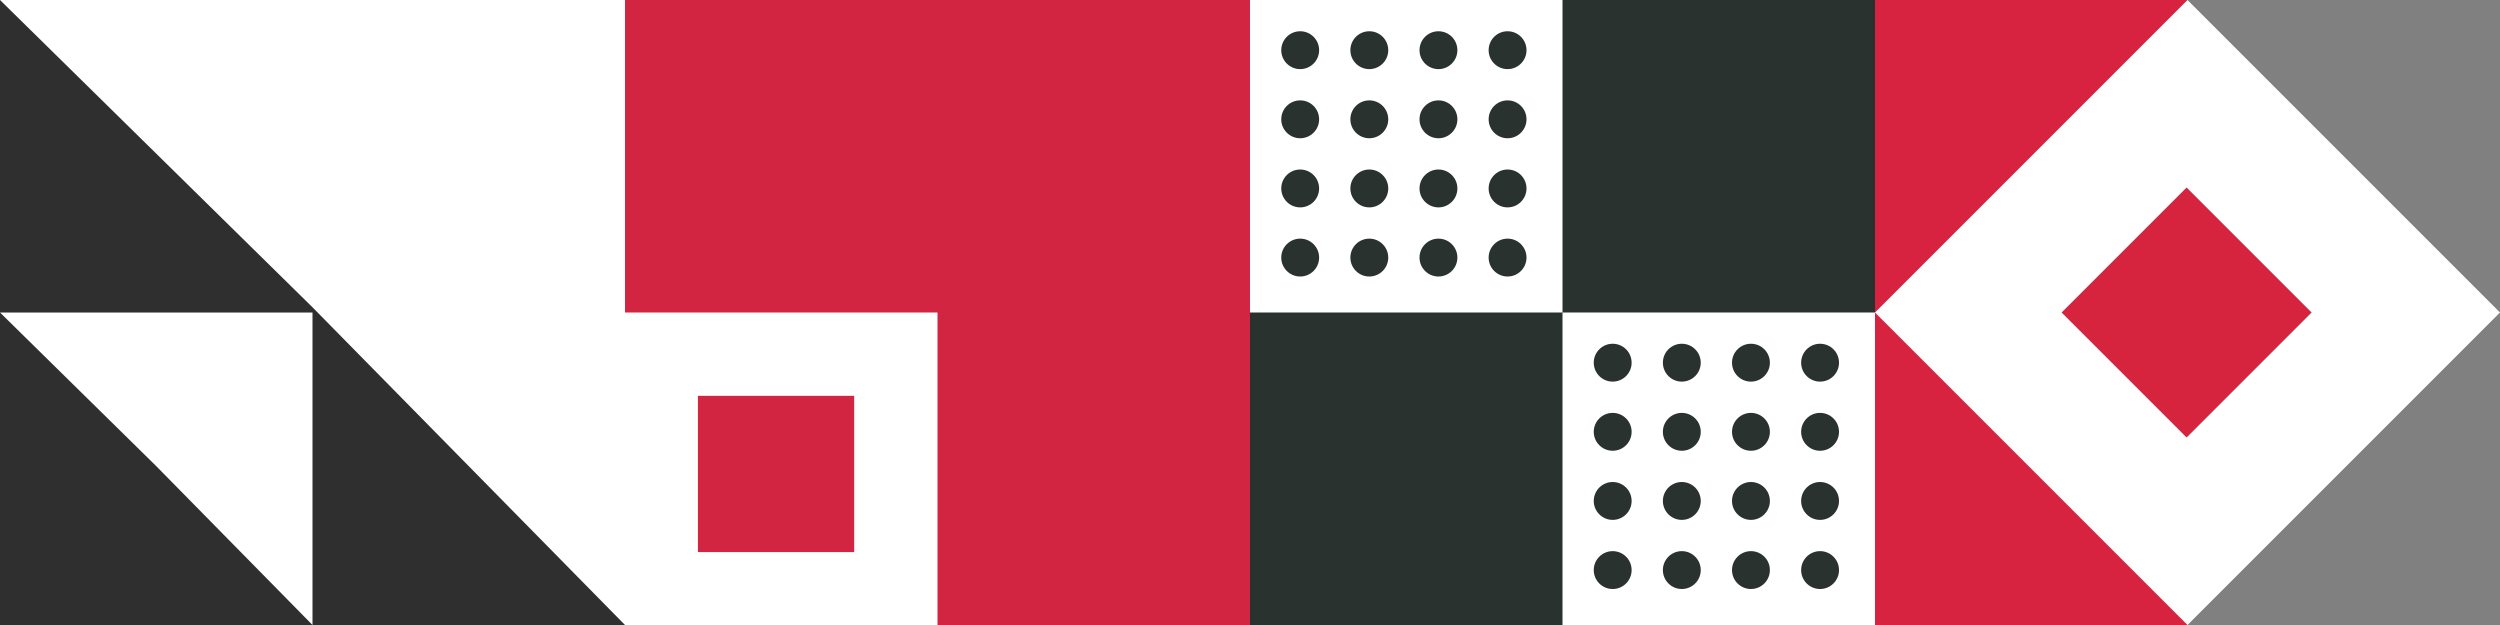 <svg width="240" height="60" viewBox="0 0 240 60" fill="none" xmlns="http://www.w3.org/2000/svg">
<rect x="0" y="0" width="240" height="60" fill="#808080" stroke="none"/>
<rect width="60" height="60" fill="#2F2F2F"/>
<path d="M0 0H60V60L30 29.5L0 0Z" fill="white"/>
<path d="M0 30H30V60L15 44.75L0 30Z" fill="white"/>
<rect x="60" width="60" height="60" fill="#D22542"/>
<rect x="120" width="60" height="60" fill="#2A3230"/>
<rect x="120" width="30" height="30" fill="white"/>
<rect x="150" y="30" width="30" height="30" fill="white"/>
<rect x="180" width="30" height="60" fill="#D72340"/>
<rect x="60" y="30" width="30" height="30" fill="white"/>
<rect x="67" y="38" width="15" height="15" fill="#D22542"/>
<rect x="180" y="30" width="42.426" height="42.426" transform="rotate(-45 180 30)" fill="white"/>
<rect x="197.914" y="30" width="16.971" height="16.971" transform="rotate(-45 197.914 30)" fill="#D6233E"/>
<circle cx="124.818" cy="4.818" r="1.818" fill="#2A3230"/>
<circle cx="124.818" cy="11.454" r="1.818" fill="#2A3230"/>
<circle cx="124.818" cy="18.091" r="1.818" fill="#2A3230"/>
<circle cx="124.818" cy="24.727" r="1.818" fill="#2A3230"/>
<circle cx="138.091" cy="4.818" r="1.818" fill="#2A3230"/>
<circle cx="138.091" cy="11.454" r="1.818" fill="#2A3230"/>
<circle cx="138.091" cy="18.091" r="1.818" fill="#2A3230"/>
<circle cx="138.091" cy="24.727" r="1.818" fill="#2A3230"/>
<circle cx="131.454" cy="4.818" r="1.818" fill="#2A3230"/>
<circle cx="131.454" cy="11.454" r="1.818" fill="#2A3230"/>
<circle cx="131.454" cy="18.091" r="1.818" fill="#2A3230"/>
<circle cx="131.454" cy="24.727" r="1.818" fill="#2A3230"/>
<circle cx="144.727" cy="4.818" r="1.818" fill="#2A3230"/>
<circle cx="144.727" cy="11.454" r="1.818" fill="#2A3230"/>
<circle cx="144.727" cy="18.091" r="1.818" fill="#2A3230"/>
<circle cx="144.727" cy="24.727" r="1.818" fill="#2A3230"/>
<circle cx="154.818" cy="34.818" r="1.818" fill="#2A3230"/>
<circle cx="154.818" cy="41.455" r="1.818" fill="#2A3230"/>
<circle cx="154.818" cy="48.091" r="1.818" fill="#2A3230"/>
<circle cx="154.818" cy="54.727" r="1.818" fill="#2A3230"/>
<circle cx="168.091" cy="34.818" r="1.818" fill="#2A3230"/>
<circle cx="168.091" cy="41.455" r="1.818" fill="#2A3230"/>
<circle cx="168.091" cy="48.091" r="1.818" fill="#2A3230"/>
<circle cx="168.091" cy="54.727" r="1.818" fill="#2A3230"/>
<circle cx="161.454" cy="34.818" r="1.818" fill="#2A3230"/>
<circle cx="161.454" cy="41.455" r="1.818" fill="#2A3230"/>
<circle cx="161.454" cy="48.091" r="1.818" fill="#2A3230"/>
<circle cx="161.454" cy="54.727" r="1.818" fill="#2A3230"/>
<circle cx="174.727" cy="34.818" r="1.818" fill="#2A3230"/>
<circle cx="174.727" cy="41.455" r="1.818" fill="#2A3230"/>
<circle cx="174.727" cy="48.091" r="1.818" fill="#2A3230"/>
<circle cx="174.727" cy="54.727" r="1.818" fill="#2A3230"/>
</svg>
